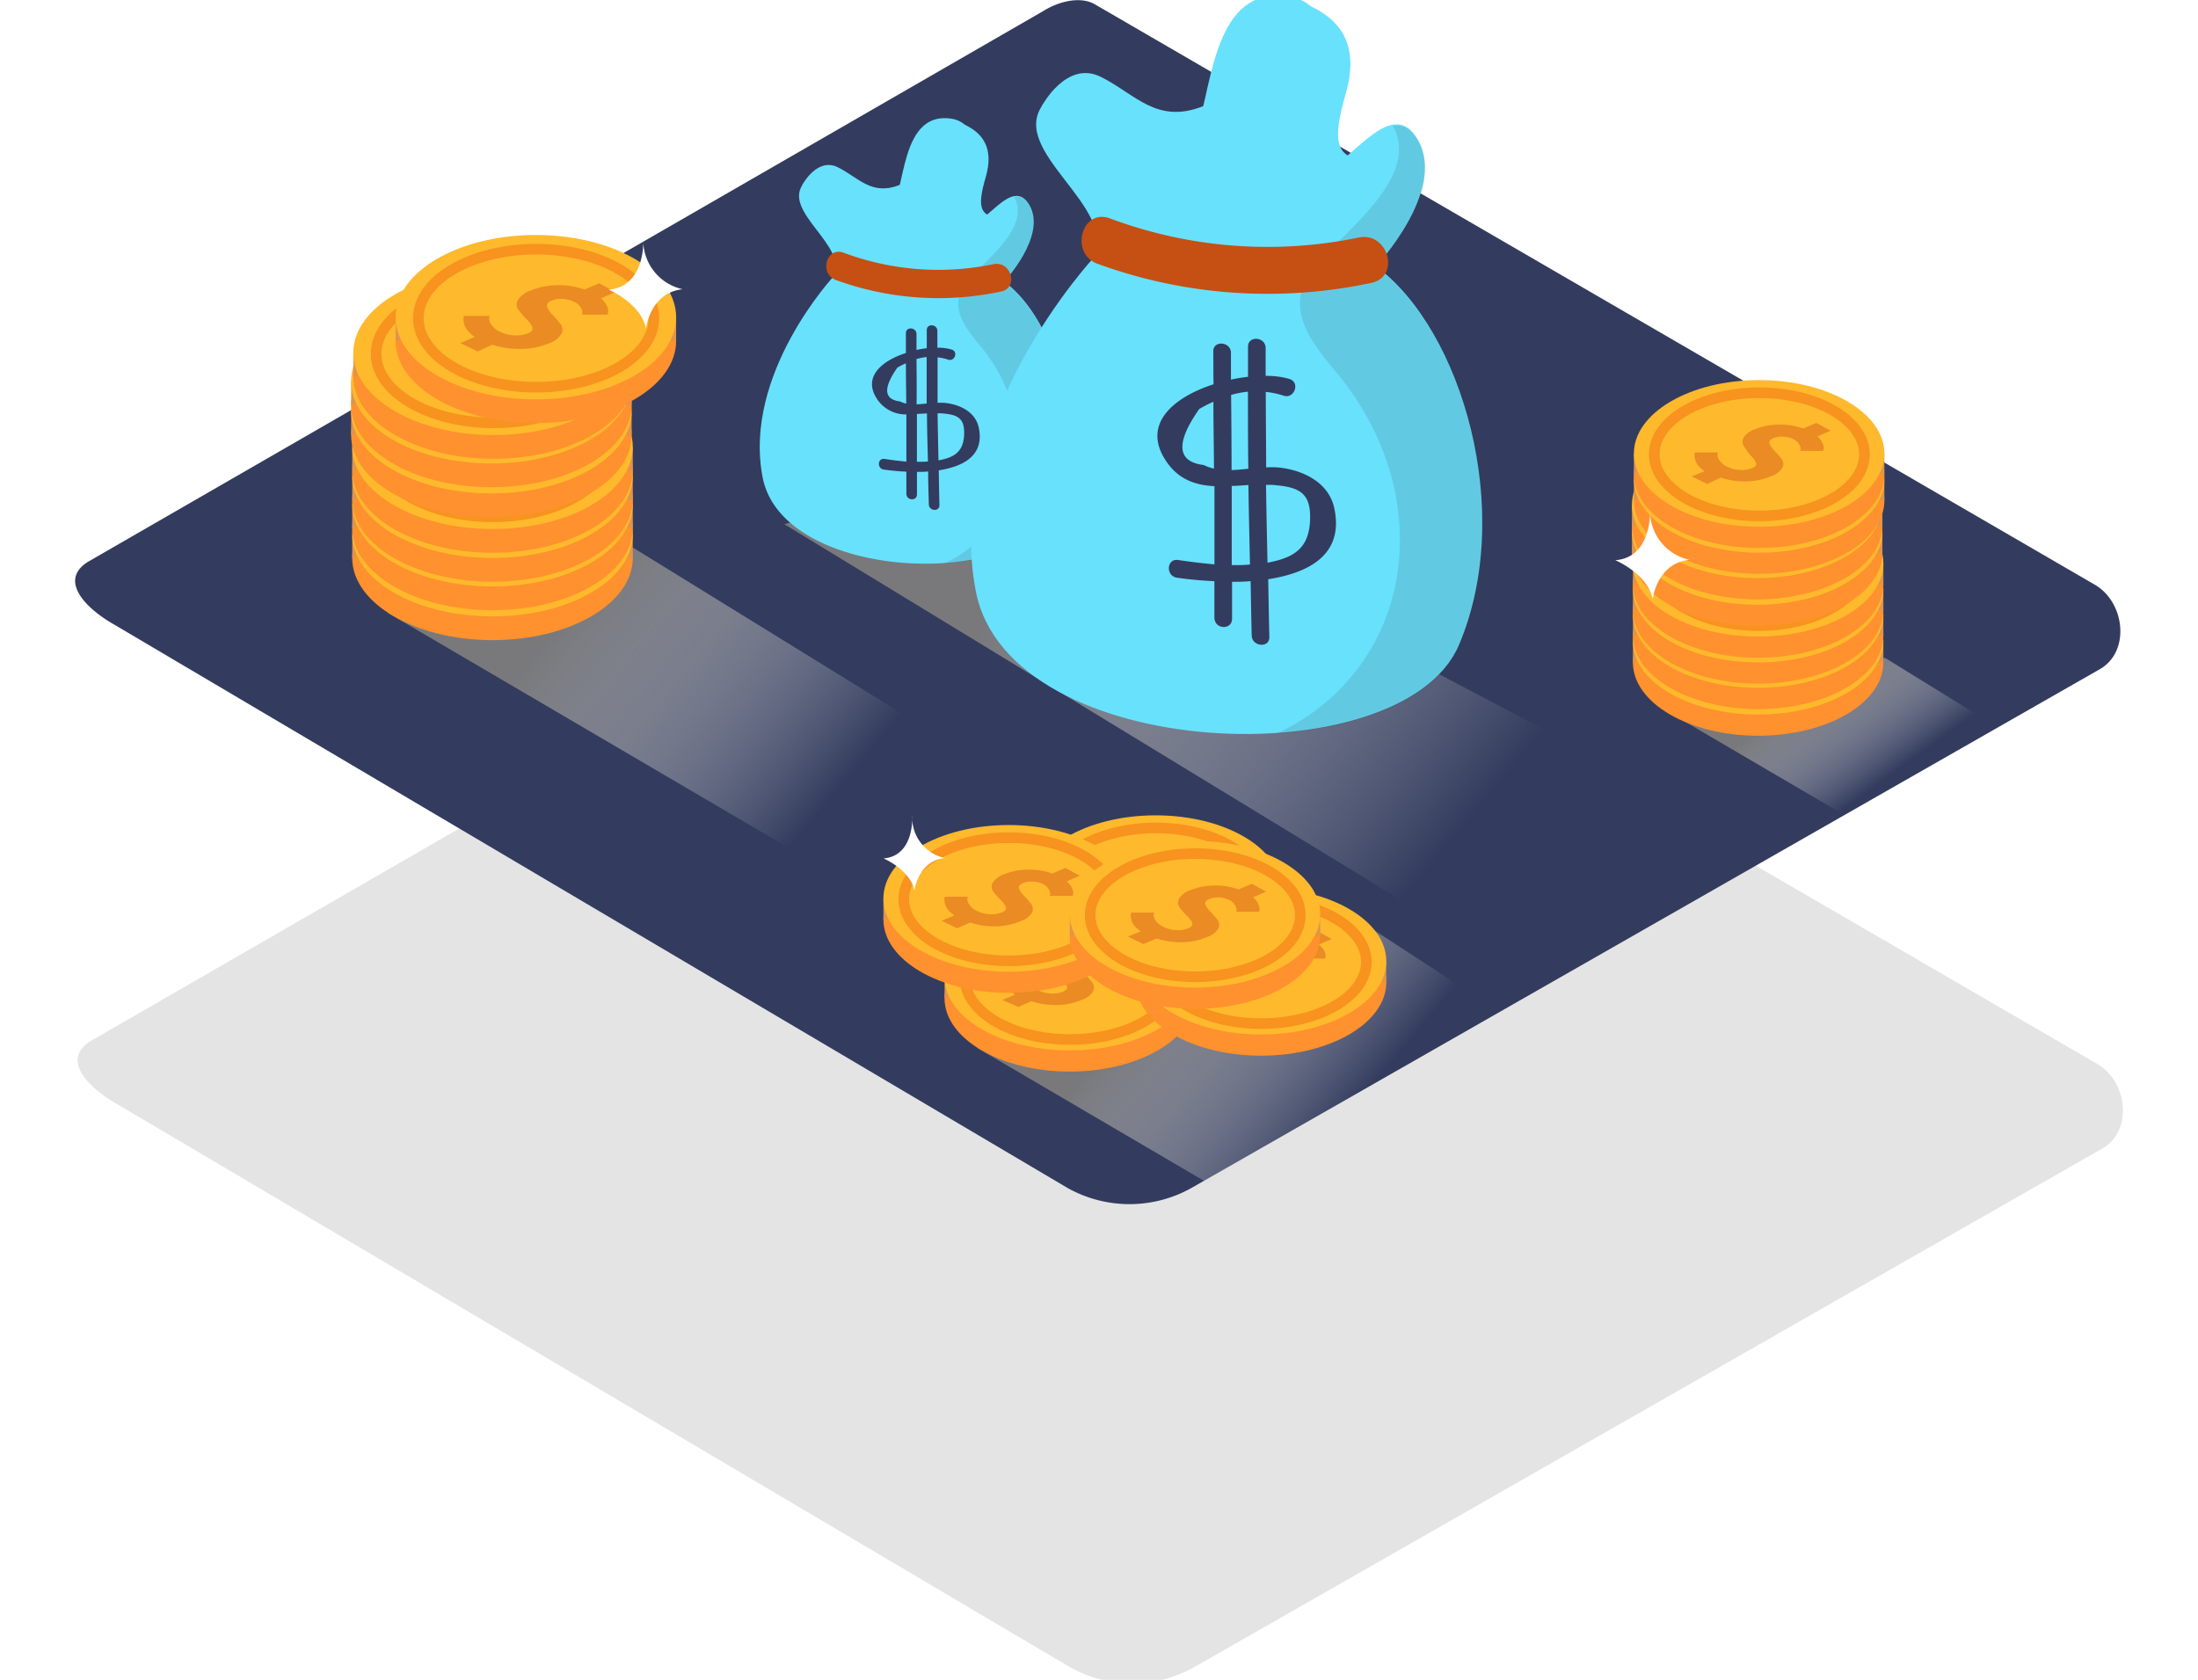 <svg width="292.17" height="223.3" version="1.1" viewBox="0 0 386.36 316.96" xmlns="http://www.w3.org/2000/svg" xmlns:xlink="http://www.w3.org/1999/xlink">
 <defs>
  <linearGradient id="linear-gradient" x1="347.86" x2="335.11" y1="212.24" y2="194.73" gradientUnits="userSpaceOnUse">
   <stop stop-color="#fff" stop-opacity="0" offset="0"/>
   <stop stop-color="gray" offset=".99"/>
  </linearGradient>
  <linearGradient id="linearGradient1410" x1="347.86" x2="335.11" y1="212.24" y2="194.73" gradientUnits="userSpaceOnUse" xlink:href="#linear-gradient"/>
  <linearGradient id="linearGradient1412" x1="-87.08" x2="-53.92" y1="275.87" y2="248.14" gradientTransform="matrix(-1,0,0,1,159.53,0)" xlink:href="#linear-gradient"/>
  <linearGradient id="linearGradient1414" x1="-106.01" x2="-33.69" y1="224.71" y2="164.22" gradientTransform="matrix(-1,0,0,1,159.53,0)" xlink:href="#linear-gradient"/>
  <linearGradient id="linearGradient1416" x1="11.23" x2="57.67" y1="216.93" y2="178.09" gradientTransform="matrix(-1,0,0,1,159.53,0)" xlink:href="#linear-gradient"/>
 </defs>
 <g transform="translate(-7.056 -64.679)" style="isolation:isolate">
  <g data-name="Layer 2">
   <path id="coin-shadow" d="m194.76 379.27-179.72-106.22c-5.72-3.21-10.63-8.49-5.05-11.94l180.37-104c2.71-1.68 6.82-2.78 9.57-1.18l188.66 109.51c5.72 3.32 6.75 12.6 1 15.93l-171.11 97.73a23.9 23.9 0 0 1-23.72 0.17z" style="fill:#e4e4e4"/>
   <path id="coin-platform" d="m194.28 288.83-179.72-106.22c-5.72-3.21-10.63-8.49-5.05-11.94l180.37-104c2.71-1.68 6.82-2.78 9.57-1.18l188.66 109.51c5.72 3.32 6.75 12.6 1 15.93l-171.11 97.73a23.9 23.9 0 0 1-23.72 0.17z" style="fill:#333C5E"/>
   <path d="m370.52 202.38-22-13.58-39.52 11 31 18.16a168.59 168.59 0 0 1 30.52-15.58z" style="fill:url(#linearGradient1410);mix-blend-mode:multiply;opacity:.91"/>
   <polyline points="177.27 262.42 220.84 287.96 274.95 255.04 252.31 240.31" style="fill:url(#linearGradient1412);mix-blend-mode:multiply;opacity:.91"/>
   <polyline points="140.88 163.6 262.28 237.59 300.79 211.04 186.49 150.9" style="fill:url(#linearGradient1414);mix-blend-mode:multiply;opacity:.91"/>
   <polyline points="66.05 180.32 143.46 225.71 173.13 205.53 111.67 167.62" style="fill:url(#linearGradient1416);mix-blend-mode:multiply;opacity:.91"/>
   <ellipse cx="324.6" cy="189.67" rx="23.63" ry="13.84" style="fill:#ff912e"/>
   <polygon points="300.98 185.67 303.55 188.87 300.98 189.67" style="fill:#e0944f"/>
   <polygon points="347.43 186.46 348.23 185.67 348.23 189.67 345.23 189.67" style="fill:#e0944f"/>
   <ellipse cx="324.6" cy="185.67" rx="23.63" ry="13.84" style="fill:#ffb92c"/>
   <path d="m336.59 183.82a1.85 1.85 0 0 1 0.19 1l-0.09 0.37h-4.31a2 2 0 0 0 0.08-0.37 1.61 1.61 0 0 0-0.26-0.79 2.36 2.36 0 0 0-1-1 4.72 4.72 0 0 0-2-0.53 4.37 4.37 0 0 0-1.93 0.3q-0.91 0.39-0.7 1a3.74 3.74 0 0 0 0.92 1.35 16.42 16.42 0 0 1 1.31 1.5 1.57 1.57 0 0 1 0.23 1.66 3.72 3.72 0 0 1-2.1 1.63 12.41 12.41 0 0 1-4.57 1 14.62 14.62 0 0 1-5-0.71l-2.48 1.07-2.97-1.3 2.41-1a5.44 5.44 0 0 1-1.16-1 3.07 3.07 0 0 1-0.57-1 3.17 3.17 0 0 1-0.15-0.78 1.69 1.69 0 0 1 0-0.54l0.09-0.21h4.31a3.44 3.44 0 0 0-0.1 0.44 1.84 1.84 0 0 0 0.35 1 3.24 3.24 0 0 0 1.43 1.22 6.13 6.13 0 0 0 2.51 0.65 5.22 5.22 0 0 0 2.31-0.37q0.9-0.39 0.67-1a3.73 3.73 0 0 0-1-1.35 13.81 13.81 0 0 1-1.32-1.5 1.55 1.55 0 0 1-0.18-1.67 4 4 0 0 1 2.2-1.66 11.87 11.87 0 0 1 4.39-0.86 12.66 12.66 0 0 1 4.68 0.73l2.48-1.06 2.71 1.47-2.48 1.07a3.53 3.53 0 0 1 1.1 1.24z" style="fill:#ea8b24"/>
   <ellipse cx="324.65" cy="185.84" rx="19.83" ry="11.62" stroke-miterlimit="10" style="fill:none;stroke-miterlimit:10;stroke-width:2;stroke:#f7931e"/>
   <ellipse cx="324.6" cy="184.63" rx="23.63" ry="13.84" style="fill:#ff912e"/>
   <polygon points="300.98 180.63 303.55 183.82 300.98 184.63" style="fill:#e0944f"/>
   <polygon points="347.43 181.42 348.23 180.63 348.23 184.63 345.23 184.63" style="fill:#e0944f"/>
   <ellipse cx="324.6" cy="180.63" rx="23.63" ry="13.84" style="fill:#ffb92c"/>
   <path d="m336.59 178.78a1.85 1.85 0 0 1 0.19 1l-0.09 0.37h-4.31a2 2 0 0 0 0.08-0.37 1.61 1.61 0 0 0-0.26-0.79 2.36 2.36 0 0 0-1-1 4.72 4.72 0 0 0-2-0.53 4.37 4.37 0 0 0-1.93 0.3q-0.91 0.39-0.7 1a3.74 3.74 0 0 0 0.92 1.35 16.42 16.42 0 0 1 1.31 1.5 1.57 1.57 0 0 1 0.23 1.66 3.72 3.72 0 0 1-2.1 1.63 12.41 12.41 0 0 1-4.57 1 14.62 14.62 0 0 1-5-0.71l-2.48 1.07-2.91-1.42 2.41-1a5.44 5.44 0 0 1-1.16-1 3.07 3.07 0 0 1-0.57-1 3.17 3.17 0 0 1-0.15-0.78 1.69 1.69 0 0 1 0-0.54l0.09-0.21h4.31a3.44 3.44 0 0 0-0.1 0.44 1.84 1.84 0 0 0 0.35 1 3.24 3.24 0 0 0 1.43 1.22 6.13 6.13 0 0 0 2.51 0.65 5.22 5.22 0 0 0 2.31-0.37q0.9-0.39 0.67-1a3.73 3.73 0 0 0-1-1.35 13.81 13.81 0 0 1-1.32-1.5 1.55 1.55 0 0 1-0.18-1.67 4 4 0 0 1 2.2-1.66 11.87 11.87 0 0 1 4.39-0.86 12.66 12.66 0 0 1 4.68 0.73l2.48-1.06 2.71 1.47-2.48 1.07a3.53 3.53 0 0 1 1.04 1.36z" style="fill:#ea8b24"/>
   <ellipse cx="324.65" cy="180.8" rx="19.83" ry="11.62" stroke-miterlimit="10" style="fill:none;stroke-miterlimit:10;stroke-width:2;stroke:#f7931e"/>
   <ellipse cx="324.6" cy="179.84" rx="23.63" ry="13.84" style="fill:#ff912e"/>
   <polygon points="300.98 175.84 303.55 179.03 300.98 179.84" style="fill:#e0944f"/>
   <polygon points="347.43 176.63 348.23 175.84 348.23 179.84 345.23 179.84" style="fill:#e0944f"/>
   <ellipse cx="324.6" cy="175.84" rx="23.63" ry="13.84" style="fill:#ffb92c"/>
   <path d="m336.59 174a1.85 1.85 0 0 1 0.19 1l-0.09 0.37h-4.31a2 2 0 0 0 0.08-0.37 1.61 1.61 0 0 0-0.26-0.79 2.36 2.36 0 0 0-1-1 4.72 4.72 0 0 0-2-0.53 4.37 4.37 0 0 0-1.93 0.3q-0.91 0.39-0.7 1a3.74 3.74 0 0 0 0.92 1.35 16.42 16.42 0 0 1 1.31 1.5 1.57 1.57 0 0 1 0.23 1.66 3.72 3.72 0 0 1-2.1 1.63 12.41 12.41 0 0 1-4.57 1 14.62 14.62 0 0 1-5-0.71l-2.48 1.07-2.91-1.42 2.41-1a5.44 5.44 0 0 1-1.16-1 3.07 3.07 0 0 1-0.57-1 3.17 3.17 0 0 1-0.15-0.78 1.69 1.69 0 0 1 0-0.54l0.09-0.21h4.31a3.44 3.44 0 0 0-0.1 0.44 1.84 1.84 0 0 0 0.35 1 3.24 3.24 0 0 0 1.43 1.22 6.13 6.13 0 0 0 2.51 0.65 5.22 5.22 0 0 0 2.31-0.37q0.9-0.39 0.67-1a3.73 3.73 0 0 0-1-1.35 13.81 13.81 0 0 1-1.32-1.5 1.55 1.55 0 0 1-0.18-1.67 4 4 0 0 1 2.2-1.66 11.87 11.87 0 0 1 4.39-0.86 12.66 12.66 0 0 1 4.68 0.73l2.48-1.06 2.71 1.47-2.48 1.07a3.53 3.53 0 0 1 1.04 1.36z" style="fill:#ea8b24"/>
   <ellipse cx="324.65" cy="176.01" rx="19.83" ry="11.62" stroke-miterlimit="10" style="fill:none;stroke-miterlimit:10;stroke-width:2;stroke:#f7931e"/>
   <ellipse cx="324.6" cy="174.95" rx="23.63" ry="13.84" style="fill:#ff912e"/>
   <polygon points="300.98 170.96 303.55 174.15 300.98 174.95" style="fill:#e0944f"/>
   <polygon points="347.43 171.75 348.23 170.96 348.23 174.95 345.23 174.95" style="fill:#e0944f"/>
   <ellipse cx="324.6" cy="170.96" rx="23.63" ry="13.84" style="fill:#ffb92c"/>
   <path d="m336.59 169.11a1.85 1.85 0 0 1 0.19 1l-0.09 0.37h-4.31a2 2 0 0 0 0.08-0.37 1.61 1.61 0 0 0-0.26-0.79 2.36 2.36 0 0 0-1-1 4.72 4.72 0 0 0-2-0.53 4.37 4.37 0 0 0-1.93 0.3q-0.91 0.39-0.7 1a3.74 3.74 0 0 0 0.92 1.35 16.42 16.42 0 0 1 1.31 1.5 1.57 1.57 0 0 1 0.23 1.66 3.72 3.72 0 0 1-2.1 1.63 12.41 12.41 0 0 1-4.57 1 14.62 14.62 0 0 1-5-0.71l-2.48 1.07-2.91-1.42 2.41-1a5.44 5.44 0 0 1-1.16-1 3.07 3.07 0 0 1-0.57-1 3.17 3.17 0 0 1-0.15-0.78 1.69 1.69 0 0 1 0-0.54l0.09-0.21h4.31a3.44 3.44 0 0 0-0.1 0.44 1.84 1.84 0 0 0 0.35 1 3.24 3.24 0 0 0 1.43 1.22 6.13 6.13 0 0 0 2.51 0.65 5.22 5.22 0 0 0 2.31-0.37q0.9-0.39 0.67-1a3.73 3.73 0 0 0-1-1.35 13.81 13.81 0 0 1-1.32-1.5 1.55 1.55 0 0 1-0.18-1.67 4 4 0 0 1 2.2-1.66 11.87 11.87 0 0 1 4.39-0.86 12.66 12.66 0 0 1 4.68 0.73l2.48-1.06 2.68 1.49-2.48 1.07a3.53 3.53 0 0 1 1.07 1.34z" style="fill:#ea8b24"/>
   <ellipse cx="324.65" cy="171.12" rx="19.83" ry="11.62" stroke-miterlimit="10" style="fill:none;stroke-miterlimit:10;stroke-width:2;stroke:#f7931e"/>
   <ellipse cx="324.42" cy="168.96" rx="23.63" ry="13.84" style="fill:#ff912e"/>
   <polygon points="300.79 164.96 303.36 168.16 300.79 168.96" style="fill:#e0944f"/>
   <polygon points="347.24 165.75 348.05 164.96 348.05 168.96 345.05 168.96" style="fill:#e0944f"/>
   <ellipse cx="324.42" cy="164.96" rx="23.63" ry="13.84" style="fill:#ffb92c"/>
   <path d="m336.4 163.11a1.85 1.85 0 0 1 0.19 1l-0.09 0.37h-4.31a2 2 0 0 0 0.08-0.37 1.61 1.61 0 0 0-0.26-0.79 2.36 2.36 0 0 0-1-1 4.72 4.72 0 0 0-2-0.53 4.37 4.37 0 0 0-1.93 0.3q-0.91 0.39-0.7 1a3.74 3.74 0 0 0 0.92 1.35 16.42 16.42 0 0 1 1.31 1.5 1.57 1.57 0 0 1 0.23 1.66 3.72 3.72 0 0 1-2.1 1.63 12.41 12.41 0 0 1-4.57 1 14.62 14.62 0 0 1-5-0.71l-2.48 1.07-2.91-1.42 2.41-1a5.44 5.44 0 0 1-1.16-1 3.07 3.07 0 0 1-0.57-1 3.17 3.17 0 0 1-0.15-0.78 1.69 1.69 0 0 1 0-0.54l0.09-0.21h4.31a3.44 3.44 0 0 0-0.1 0.44 1.84 1.84 0 0 0 0.35 1 3.24 3.24 0 0 0 1.43 1.22 6.13 6.13 0 0 0 2.51 0.65 5.22 5.22 0 0 0 2.31-0.37q0.9-0.39 0.67-1a3.73 3.73 0 0 0-1-1.35 13.81 13.81 0 0 1-1.32-1.5 1.55 1.55 0 0 1-0.18-1.67 4 4 0 0 1 2.2-1.66 11.87 11.87 0 0 1 4.39-0.86 12.66 12.66 0 0 1 4.68 0.73l2.48-1.06 2.71 1.47-2.48 1.07a3.53 3.53 0 0 1 1.04 1.36z" style="fill:#ea8b24"/>
   <ellipse cx="324.46" cy="165.13" rx="19.83" ry="11.62" stroke-miterlimit="10" style="fill:none;stroke-miterlimit:10;stroke-width:2;stroke:#f7931e"/>
   <ellipse cx="324.42" cy="163.92" rx="23.63" ry="13.84" style="fill:#ff912e"/>
   <polygon points="300.79 159.92 303.36 163.11 300.79 163.92" style="fill:#e0944f"/>
   <polygon points="347.24 160.71 348.05 159.92 348.05 163.92 345.05 163.92" style="fill:#e0944f"/>
   <ellipse cx="324.42" cy="159.92" rx="23.63" ry="13.84" style="fill:#ffb92c"/>
   <path d="m336.4 158.07a1.85 1.85 0 0 1 0.19 1l-0.09 0.37h-4.31a2 2 0 0 0 0.08-0.37 1.61 1.61 0 0 0-0.26-0.79 2.36 2.36 0 0 0-1-1 4.72 4.72 0 0 0-2-0.53 4.37 4.37 0 0 0-1.93 0.3q-0.91 0.39-0.7 1a3.74 3.74 0 0 0 0.92 1.35 16.42 16.42 0 0 1 1.31 1.5 1.57 1.57 0 0 1 0.23 1.66 3.72 3.72 0 0 1-2.1 1.63 12.41 12.41 0 0 1-4.57 1 14.62 14.62 0 0 1-5-0.71l-2.48 1.07-2.91-1.42 2.41-1a5.44 5.44 0 0 1-1.16-1 3.07 3.07 0 0 1-0.57-1 3.17 3.17 0 0 1-0.15-0.78 1.69 1.69 0 0 1 0-0.54l0.09-0.21h4.31a3.44 3.44 0 0 0-0.1 0.44 1.84 1.84 0 0 0 0.35 1 3.24 3.24 0 0 0 1.43 1.22 6.13 6.13 0 0 0 2.51 0.65 5.22 5.22 0 0 0 2.31-0.37q0.9-0.39 0.67-1a3.73 3.73 0 0 0-1-1.35 13.81 13.81 0 0 1-1.32-1.5 1.55 1.55 0 0 1-0.18-1.67 4 4 0 0 1 2.2-1.66 11.87 11.87 0 0 1 4.39-0.86 12.66 12.66 0 0 1 4.68 0.73l2.48-1.06 2.71 1.47-2.48 1.07a3.53 3.53 0 0 1 1.04 1.36z" style="fill:#ea8b24"/>
   <ellipse cx="324.46" cy="160.09" rx="19.83" ry="11.62" stroke-miterlimit="10" style="fill:none;stroke-miterlimit:10;stroke-width:2;stroke:#f7931e"/>
   <ellipse cx="324.79" cy="159.12" rx="23.63" ry="13.84" style="fill:#ff912e"/>
   <polygon points="301.16 155.13 303.73 158.32 301.16 159.13" style="fill:#e0944f"/>
   <polygon points="347.61 155.92 348.42 155.13 348.42 159.13 345.42 159.13" style="fill:#e0944f"/>
   <ellipse cx="324.79" cy="155.13" rx="23.63" ry="13.84" style="fill:#ffb92c"/>
   <path d="m336.77 153.28a1.85 1.85 0 0 1 0.19 1l-0.09 0.37h-4.31a2 2 0 0 0 0.08-0.37 1.61 1.61 0 0 0-0.26-0.79 2.36 2.36 0 0 0-1-1 4.72 4.72 0 0 0-2-0.53 4.37 4.37 0 0 0-1.93 0.3q-0.91 0.39-0.7 1a3.74 3.74 0 0 0 0.92 1.35 16.42 16.42 0 0 1 1.31 1.5 1.57 1.57 0 0 1 0.23 1.66 3.72 3.72 0 0 1-2.1 1.63 12.41 12.41 0 0 1-4.57 1 14.62 14.62 0 0 1-5-0.71l-2.54 1.17-2.91-1.42 2.41-1a5.44 5.44 0 0 1-1.16-1 3.07 3.07 0 0 1-0.57-1 3.17 3.17 0 0 1-0.15-0.78 1.69 1.69 0 0 1 0-0.54l0.09-0.21h4.31a3.44 3.44 0 0 0-0.1 0.44 1.84 1.84 0 0 0 0.35 1 3.24 3.24 0 0 0 1.43 1.22 6.13 6.13 0 0 0 2.51 0.65 5.22 5.22 0 0 0 2.31-0.37q0.9-0.39 0.67-1a3.73 3.73 0 0 0-1-1.35 13.81 13.81 0 0 1-1.32-1.5 1.55 1.55 0 0 1-0.18-1.67 4 4 0 0 1 2.2-1.66 11.87 11.87 0 0 1 4.39-0.86 12.66 12.66 0 0 1 4.68 0.73l2.48-1.06 2.71 1.47-2.48 1.07a3.53 3.53 0 0 1 1.1 1.26z" style="fill:#ea8b24"/>
   <ellipse cx="324.83" cy="155.3" rx="19.83" ry="11.62" stroke-miterlimit="10" style="fill:none;stroke-miterlimit:10;stroke-width:2;stroke:#f7931e"/>
   <ellipse cx="324.79" cy="154.24" rx="23.63" ry="13.84" style="fill:#ff912e"/>
   <polygon points="301.16 150.25 303.73 153.44 301.16 154.24" style="fill:#e0944f"/>
   <polygon points="347.61 151.03 348.42 150.25 348.42 154.24 345.42 154.24" style="fill:#e0944f"/>
   <ellipse cx="324.79" cy="150.24" rx="23.63" ry="13.84" style="fill:#ffb92c"/>
   <path d="m336.77 148.39a1.85 1.85 0 0 1 0.19 1l-0.09 0.37h-4.31a2 2 0 0 0 0.08-0.37 1.61 1.61 0 0 0-0.26-0.79 2.36 2.36 0 0 0-1-1 4.72 4.72 0 0 0-2-0.53 4.37 4.37 0 0 0-1.93 0.3q-0.91 0.39-0.7 1a3.74 3.74 0 0 0 0.92 1.35 16.42 16.42 0 0 1 1.31 1.5 1.57 1.57 0 0 1 0.23 1.66 3.72 3.72 0 0 1-2.1 1.63 12.41 12.41 0 0 1-4.57 1 14.62 14.62 0 0 1-5-0.71l-2.54 1.2-2.91-1.42 2.41-1a5.44 5.44 0 0 1-1.16-1 3.07 3.07 0 0 1-0.57-1 3.17 3.17 0 0 1-0.15-0.78 1.69 1.69 0 0 1 0-0.54l0.09-0.21h4.31a3.44 3.44 0 0 0-0.1 0.44 1.84 1.84 0 0 0 0.35 1 3.24 3.24 0 0 0 1.43 1.22 6.13 6.13 0 0 0 2.51 0.65 5.22 5.22 0 0 0 2.31-0.37q0.9-0.39 0.67-1a3.73 3.73 0 0 0-1-1.35 13.81 13.81 0 0 1-1.19-1.64 1.55 1.55 0 0 1-0.18-1.67 4 4 0 0 1 2.2-1.66 11.87 11.87 0 0 1 4.39-0.86 12.66 12.66 0 0 1 4.68 0.73l2.48-1.06 2.71 1.47-2.48 1.07a3.53 3.53 0 0 1 0.97 1.37z" style="fill:#ea8b24"/>
   <ellipse cx="324.83" cy="150.41" rx="19.83" ry="11.62" stroke-miterlimit="10" style="fill:none;stroke-miterlimit:10;stroke-width:2;stroke:#f7931e"/>
   <ellipse cx="85.8" cy="169.96" rx="26.47" ry="15.51" style="fill:#ff912e"/>
   <polygon points="59.33 165.48 62.22 169.06 59.33 169.96" style="fill:#e0944f"/>
   <polygon points="111.37 166.36 112.27 165.48 112.27 169.96 108.91 169.96" style="fill:#e0944f"/>
   <ellipse cx="85.8" cy="165.48" rx="26.47" ry="15.51" style="fill:#ffb92c"/>
   <path d="m99.23 163.41a2.07 2.07 0 0 1 0.21 1.18l-0.1 0.41h-4.83a2.19 2.19 0 0 0 0.09-0.41 1.81 1.81 0 0 0-0.29-0.88 2.64 2.64 0 0 0-1.17-1.07 5.29 5.29 0 0 0-2.27-0.6 4.89 4.89 0 0 0-2.16 0.33q-1 0.44-0.78 1.14a4.19 4.19 0 0 0 1 1.51 18.4 18.4 0 0 1 1.47 1.68 1.76 1.76 0 0 1 0.26 1.86 4.16 4.16 0 0 1-2.35 1.83 13.9 13.9 0 0 1-5.12 1.07 16.38 16.38 0 0 1-5.6-0.79l-2.78 1.19-3.26-1.59 2.7-1.16a6.1 6.1 0 0 1-1.25-1.11 3.44 3.44 0 0 1-0.64-1.08 3.55 3.55 0 0 1-0.16-0.88 1.89 1.89 0 0 1 0-0.61l0.1-0.23h4.83a3.85 3.85 0 0 0-0.12 0.49 2.06 2.06 0 0 0 0.39 1.1 3.63 3.63 0 0 0 1.6 1.36 6.87 6.87 0 0 0 2.81 0.73 5.85 5.85 0 0 0 2.59-0.42q1-0.43 0.76-1.13a4.17 4.17 0 0 0-1.07-1.51 15.47 15.47 0 0 1-1.48-1.68 1.73 1.73 0 0 1-0.21-1.87 4.51 4.51 0 0 1 2.46-1.86 13.3 13.3 0 0 1 4.91-1 14.18 14.18 0 0 1 5.24 0.82l2.77-1.19 3 1.65-2.78 1.19a4 4 0 0 1 1.23 1.53z" style="fill:#ea8b24"/>
   <ellipse cx="85.85" cy="165.67" rx="22.22" ry="13.02" stroke-miterlimit="10" style="fill:none;stroke-miterlimit:10;stroke-width:2;stroke:#f7931e"/>
   <ellipse cx="85.8" cy="164.31" rx="26.47" ry="15.51" style="fill:#ff912e"/>
   <polygon points="59.33 159.83 62.22 163.41 59.33 164.31" style="fill:#e0944f"/>
   <polygon points="111.37 160.71 112.27 159.83 112.27 164.31 108.91 164.31" style="fill:#e0944f"/>
   <ellipse cx="85.8" cy="159.83" rx="26.47" ry="15.51" style="fill:#ffb92c"/>
   <path d="m99.23 157.76a2.07 2.07 0 0 1 0.21 1.18l-0.1 0.41h-4.83a2.19 2.19 0 0 0 0.09-0.41 1.81 1.81 0 0 0-0.29-0.88 2.64 2.64 0 0 0-1.17-1.06 5.29 5.29 0 0 0-2.27-0.6 4.89 4.89 0 0 0-2.16 0.33q-1 0.44-0.78 1.14a4.19 4.19 0 0 0 1 1.51 18.4 18.4 0 0 1 1.47 1.68 1.76 1.76 0 0 1 0.26 1.86 4.16 4.16 0 0 1-2.35 1.83 13.9 13.9 0 0 1-5.12 1.07 16.38 16.38 0 0 1-5.6-0.79l-2.78 1.19-3.26-1.59 2.7-1.16a6.1 6.1 0 0 1-1.25-1.12 3.44 3.44 0 0 1-0.64-1.08 3.55 3.55 0 0 1-0.16-0.88 1.89 1.89 0 0 1 0-0.61l0.1-0.23h4.83a3.85 3.85 0 0 0-0.13 0.45 2.06 2.06 0 0 0 0.39 1.1 3.63 3.63 0 0 0 1.61 1.4 6.87 6.87 0 0 0 2.81 0.73 5.85 5.85 0 0 0 2.59-0.42q1-0.43 0.76-1.13a4.17 4.17 0 0 0-1.07-1.51 15.47 15.47 0 0 1-1.48-1.68 1.73 1.73 0 0 1-0.21-1.87 4.51 4.51 0 0 1 2.46-1.86 13.3 13.3 0 0 1 4.91-1 14.18 14.18 0 0 1 5.24 0.82l2.77-1.19 3 1.65-2.78 1.19a4 4 0 0 1 1.23 1.53z" style="fill:#ea8b24"/>
   <ellipse cx="85.85" cy="160.02" rx="22.22" ry="13.02" stroke-miterlimit="10" style="fill:none;stroke-miterlimit:10;stroke-width:2;stroke:#f7931e"/>
   <ellipse cx="85.8" cy="158.94" rx="26.47" ry="15.51" style="fill:#ff912e"/>
   <polygon points="59.33 154.46 62.22 158.04 59.33 158.94" style="fill:#e0944f"/>
   <polygon points="111.37 155.35 112.27 154.46 112.27 158.94 108.91 158.94" style="fill:#e0944f"/>
   <ellipse cx="85.8" cy="154.46" rx="26.47" ry="15.51" style="fill:#ffb92c"/>
   <path d="m99.23 152.39a2.07 2.07 0 0 1 0.21 1.18l-0.1 0.41h-4.83a2.19 2.19 0 0 0 0.09-0.41 1.81 1.81 0 0 0-0.29-0.88 2.64 2.64 0 0 0-1.17-1.07 5.29 5.29 0 0 0-2.27-0.6 4.89 4.89 0 0 0-2.16 0.33q-1 0.44-0.78 1.14a4.19 4.19 0 0 0 1.07 1.51 18.4 18.4 0 0 1 1.47 1.68 1.76 1.76 0 0 1 0.26 1.86 4.16 4.16 0 0 1-2.35 1.83 13.9 13.9 0 0 1-5.12 1.07 16.38 16.38 0 0 1-5.6-0.79l-2.78 1.19-3.26-1.59 2.7-1.16a6.1 6.1 0 0 1-1.32-1.09 3.44 3.44 0 0 1-0.64-1.08 3.55 3.55 0 0 1-0.16-0.88 1.89 1.89 0 0 1 0-0.61l0.1-0.23h4.83a3.85 3.85 0 0 0-0.12 0.49 2.06 2.06 0 0 0 0.39 1.1 3.63 3.63 0 0 0 1.6 1.36 6.87 6.87 0 0 0 2.81 0.73 5.85 5.85 0 0 0 2.59-0.42q1-0.43 0.76-1.13a4.17 4.17 0 0 0-1.07-1.51 15.47 15.47 0 0 1-1.48-1.68 1.73 1.73 0 0 1-0.21-1.87 4.51 4.51 0 0 1 2.46-1.86 13.3 13.3 0 0 1 4.91-1 14.18 14.18 0 0 1 5.24 0.82l2.81-1.23 3 1.65-2.78 1.19a4 4 0 0 1 1.19 1.55z" style="fill:#ea8b24"/>
   <ellipse cx="85.85" cy="154.65" rx="22.22" ry="13.02" stroke-miterlimit="10" style="fill:none;stroke-miterlimit:10;stroke-width:2;stroke:#f7931e"/>
   <ellipse cx="85.8" cy="153.47" rx="26.47" ry="15.51" style="fill:#ff912e"/>
   <polygon points="59.33 148.99 62.22 152.57 59.33 153.47" style="fill:#e0944f"/>
   <polygon points="111.37 149.88 112.27 148.99 112.27 153.47 108.91 153.47" style="fill:#e0944f"/>
   <ellipse cx="85.8" cy="148.99" rx="26.47" ry="15.51" style="fill:#ffb92c"/>
   <path d="m99.23 146.92a2.07 2.07 0 0 1 0.21 1.18l-0.1 0.41h-4.83a2.19 2.19 0 0 0 0.09-0.41 1.81 1.81 0 0 0-0.29-0.88 2.64 2.64 0 0 0-1.17-1.07 5.29 5.29 0 0 0-2.27-0.6 4.89 4.89 0 0 0-2.16 0.33q-1 0.44-0.78 1.14a4.19 4.19 0 0 0 1 1.51 18.4 18.4 0 0 1 1.47 1.68 1.76 1.76 0 0 1 0.26 1.86 4.16 4.16 0 0 1-2.35 1.83 13.9 13.9 0 0 1-5.09 1.1 16.38 16.38 0 0 1-5.6-0.79l-2.78 1.19-3.26-1.59 2.7-1.16a6.1 6.1 0 0 1-1.28-1.14 3.44 3.44 0 0 1-0.64-1.08 3.55 3.55 0 0 1-0.16-0.88 1.89 1.89 0 0 1 0-0.61l0.1-0.23h4.83a3.85 3.85 0 0 0-0.12 0.49 2.06 2.06 0 0 0 0.39 1.1 3.63 3.63 0 0 0 1.6 1.36 6.87 6.87 0 0 0 2.81 0.73 5.85 5.85 0 0 0 2.59-0.42q1-0.43 0.76-1.13a4.17 4.17 0 0 0-1.07-1.51 15.47 15.47 0 0 1-1.48-1.68 1.73 1.73 0 0 1-0.21-1.87 4.51 4.51 0 0 1 2.46-1.86 13.3 13.3 0 0 1 4.91-1 14.18 14.18 0 0 1 5.24 0.82l2.77-1.19 3 1.65-2.78 1.19a4 4 0 0 1 1.23 1.53z" style="fill:#ea8b24"/>
   <ellipse cx="85.85" cy="149.18" rx="22.22" ry="13.02" stroke-miterlimit="10" style="fill:none;stroke-miterlimit:10;stroke-width:2;stroke:#f7931e"/>
   <ellipse cx="85.59" cy="146.75" rx="26.47" ry="15.51" style="fill:#ff912e"/>
   <polygon points="59.13 142.28 62.01 145.85 59.13 146.75" style="fill:#e0944f"/>
   <polygon points="111.17 143.16 112.06 142.28 112.06 146.75 108.7 146.75" style="fill:#e0944f"/>
   <ellipse cx="85.59" cy="142.28" rx="26.47" ry="15.51" style="fill:#ffb92c"/>
   <path d="m99 140.2a2.07 2.07 0 0 1 0.21 1.18l-0.1 0.41h-4.83a2.19 2.19 0 0 0 0.09-0.41 1.81 1.81 0 0 0-0.29-0.88 2.64 2.64 0 0 0-1.17-1.07 5.29 5.29 0 0 0-2.27-0.6 4.89 4.89 0 0 0-2.16 0.33q-1 0.44-0.78 1.14a4.19 4.19 0 0 0 1 1.51 18.4 18.4 0 0 1 1.47 1.68 1.76 1.76 0 0 1 0.26 1.86 4.16 4.16 0 0 1-2.35 1.83 13.9 13.9 0 0 1-5.08 1.12 16.38 16.38 0 0 1-5.6-0.79l-2.78 1.19-3.26-1.59 2.7-1.16a6.1 6.1 0 0 1-1.29-1.16 3.44 3.44 0 0 1-0.64-1.08 3.55 3.55 0 0 1-0.16-0.88 1.89 1.89 0 0 1 0-0.61l0.1-0.23h4.93a3.85 3.85 0 0 0-0.12 0.49 2.06 2.06 0 0 0 0.39 1.1 3.63 3.63 0 0 0 1.6 1.36 6.87 6.87 0 0 0 2.81 0.73 5.85 5.85 0 0 0 2.59-0.42q1-0.43 0.76-1.13a4.17 4.17 0 0 0-1.07-1.51 15.47 15.47 0 0 1-1.48-1.68 1.73 1.73 0 0 1-0.21-1.87 4.51 4.51 0 0 1 2.46-1.86 13.3 13.3 0 0 1 4.91-1 14.18 14.18 0 0 1 5.24 0.82l2.77-1.19 3 1.65-2.78 1.19a4 4 0 0 1 1.13 1.53z" style="fill:#ea8b24"/>
   <ellipse cx="85.64" cy="142.46" rx="22.22" ry="13.02" stroke-miterlimit="10" style="fill:none;stroke-miterlimit:10;stroke-width:2;stroke:#f7931e"/>
   <ellipse cx="85.59" cy="141.1" rx="26.47" ry="15.51" style="fill:#ff912e"/>
   <polygon points="59.13 136.63 62.01 140.21 59.13 141.1" style="fill:#e0944f"/>
   <polygon points="111.17 137.51 112.06 136.63 112.06 141.1 108.7 141.1" style="fill:#e0944f"/>
   <ellipse cx="85.59" cy="136.63" rx="26.47" ry="15.51" style="fill:#ffb92c"/>
   <path d="m99 134.55a2.07 2.07 0 0 1 0.21 1.18l-0.1 0.41h-4.83a2.19 2.19 0 0 0 0.09-0.41 1.81 1.81 0 0 0-0.29-0.88 2.64 2.64 0 0 0-1.17-1.07 5.29 5.29 0 0 0-2.27-0.6 4.89 4.89 0 0 0-2.16 0.33q-1 0.44-0.78 1.14a4.19 4.19 0 0 0 1 1.51 18.4 18.4 0 0 1 1.47 1.68 1.76 1.76 0 0 1 0.26 1.86 4.16 4.16 0 0 1-2.35 1.83 13.9 13.9 0 0 1-5.08 1.12 16.38 16.38 0 0 1-5.6-0.79l-2.78 1.19-3.26-1.59 2.7-1.16a6.1 6.1 0 0 1-1.29-1.16 3.44 3.44 0 0 1-0.64-1.08 3.55 3.55 0 0 1-0.16-0.88 1.89 1.89 0 0 1 0-0.61l0.1-0.23h4.93a3.85 3.85 0 0 0-0.12 0.49 2.06 2.06 0 0 0 0.39 1.1 3.63 3.63 0 0 0 1.6 1.36 6.87 6.87 0 0 0 2.81 0.73 5.85 5.85 0 0 0 2.59-0.42q1-0.43 0.76-1.13a4.17 4.17 0 0 0-1.12-1.47 15.47 15.47 0 0 1-1.48-1.68 1.73 1.73 0 0 1-0.21-1.87 4.51 4.51 0 0 1 2.46-1.86 13.3 13.3 0 0 1 4.91-1 14.18 14.18 0 0 1 5.24 0.82l2.77-1.19 3 1.65-2.78 1.19a4 4 0 0 1 1.18 1.49z" style="fill:#ea8b24"/>
   <ellipse cx="85.64" cy="136.81" rx="22.22" ry="13.02" stroke-miterlimit="10" style="fill:none;stroke-miterlimit:10;stroke-width:2;stroke:#f7931e"/>
   <ellipse cx="86.01" cy="135.74" rx="26.47" ry="15.51" style="fill:#ff912e"/>
   <polygon points="59.54 131.26 62.42 134.84 59.54 135.74" style="fill:#e0944f"/>
   <polygon points="111.58 132.14 112.48 131.26 112.48 135.74 109.12 135.74" style="fill:#e0944f"/>
   <ellipse cx="86.01" cy="131.26" rx="26.47" ry="15.51" style="fill:#ffb92c"/>
   <path d="m99.43 129.19a2.07 2.07 0 0 1 0.21 1.18l-0.1 0.41h-4.83a2.19 2.19 0 0 0 0.09-0.41 1.81 1.81 0 0 0-0.29-0.88 2.64 2.64 0 0 0-1.17-1.07 5.29 5.29 0 0 0-2.27-0.6 4.89 4.89 0 0 0-2.16 0.33q-1 0.44-0.78 1.14a4.19 4.19 0 0 0 1 1.51 18.4 18.4 0 0 1 1.47 1.68 1.76 1.76 0 0 1 0.26 1.86 4.16 4.16 0 0 1-2.35 1.83 13.9 13.9 0 0 1-5.12 1.07 16.38 16.38 0 0 1-5.6-0.79l-2.79 1.23-3.26-1.59 2.7-1.16a6.1 6.1 0 0 1-1.29-1.16 3.44 3.44 0 0 1-0.64-1.08 3.55 3.55 0 0 1-0.16-0.88 1.89 1.89 0 0 1 0-0.61l0.1-0.23h4.83a3.85 3.85 0 0 0-0.12 0.49 2.06 2.06 0 0 0 0.39 1.1 3.63 3.63 0 0 0 1.6 1.36 6.87 6.87 0 0 0 2.81 0.73 5.85 5.85 0 0 0 2.59-0.42q1-0.43 0.76-1.13a4.17 4.17 0 0 0-1.07-1.51 15.47 15.47 0 0 1-1.48-1.68 1.73 1.73 0 0 1-0.21-1.87 4.51 4.51 0 0 1 2.46-1.86 13.3 13.3 0 0 1 4.91-1 14.18 14.18 0 0 1 5.24 0.82l2.84-1.16 3 1.65-2.78 1.19a4 4 0 0 1 1.21 1.51z" style="fill:#ea8b24"/>
   <ellipse cx="86.06" cy="131.45" rx="22.22" ry="13.02" stroke-miterlimit="10" style="fill:none;stroke-miterlimit:10;stroke-width:2;stroke:#f7931e"/>
   <ellipse cx="93.98" cy="129.01" rx="26.47" ry="15.51" style="fill:#ff912e"/>
   <polygon points="67.52 124.53 70.4 128.11 67.52 129.01" style="fill:#e0944f"/>
   <polygon points="119.56 125.41 120.45 124.53 120.45 129.01 117.09 129.01" style="fill:#e0944f"/>
   <ellipse cx="93.98" cy="124.53" rx="26.47" ry="15.51" style="fill:#ffb92c"/>
   <path d="m107.41 122.46a2.07 2.07 0 0 1 0.21 1.18l-0.1 0.41h-4.83a2.19 2.19 0 0 0 0.09-0.41 1.81 1.81 0 0 0-0.29-0.88 2.64 2.64 0 0 0-1.17-1.07 5.29 5.29 0 0 0-2.27-0.6 4.89 4.89 0 0 0-2.16 0.33q-1 0.44-0.78 1.14a4.19 4.19 0 0 0 1 1.51 18.4 18.4 0 0 1 1.47 1.68 1.76 1.76 0 0 1 0.26 1.86 4.16 4.16 0 0 1-2.35 1.83 13.9 13.9 0 0 1-5.12 1.07 16.38 16.38 0 0 1-5.6-0.79l-2.77 1.28-3.26-1.59 2.7-1.16a6.1 6.1 0 0 1-1.29-1.16 3.44 3.44 0 0 1-0.64-1.08 3.55 3.55 0 0 1-0.16-0.88 1.89 1.89 0 0 1 0-0.61l0.1-0.23h4.83a3.85 3.85 0 0 0-0.12 0.49 2.06 2.06 0 0 0 0.39 1.1 3.63 3.63 0 0 0 1.6 1.36 6.87 6.87 0 0 0 2.81 0.73 5.85 5.85 0 0 0 2.59-0.42q1-0.43 0.76-1.13a4.17 4.17 0 0 0-1.07-1.51 15.47 15.47 0 0 1-1.48-1.68 1.73 1.73 0 0 1-0.21-1.87 4.51 4.51 0 0 1 2.46-1.86 13.3 13.3 0 0 1 4.91-1 14.18 14.18 0 0 1 5.24 0.82l2.77-1.19 3 1.65-2.67 1.22a4 4 0 0 1 1.15 1.46z" style="fill:#ea8b24"/>
   <ellipse cx="94.03" cy="124.72" rx="22.22" ry="13.02" stroke-miterlimit="10" style="fill:none;stroke-miterlimit:10;stroke-width:2;stroke:#f7931e"/>
   <ellipse cx="194.72" cy="253.04" rx="23.63" ry="13.84" style="fill:#ff912e"/>
   <polygon points="171.1 249.05 173.67 252.24 171.1 253.04" style="fill:#e0944f"/>
   <polygon points="217.55 249.84 218.35 249.05 218.35 253.04 215.35 253.04" style="fill:#e0944f"/>
   <ellipse cx="194.72" cy="249.05" rx="23.63" ry="13.84" style="fill:#ffb92c"/>
   <path d="m206.71 247.2a1.85 1.85 0 0 1 0.19 1l-0.09 0.37h-4.31a2 2 0 0 0 0.08-0.37 1.61 1.61 0 0 0-0.26-0.79 2.36 2.36 0 0 0-1-1 4.72 4.72 0 0 0-2-0.53 4.37 4.37 0 0 0-1.93 0.3q-0.91 0.39-0.7 1a3.74 3.74 0 0 0 0.92 1.35 16.42 16.42 0 0 1 1.31 1.5 1.57 1.57 0 0 1 0.23 1.66 3.72 3.72 0 0 1-2.1 1.63 12.41 12.41 0 0 1-4.57 1 14.62 14.62 0 0 1-5-0.71l-2.48 1.07-3-1.31 2.41-1a5.44 5.44 0 0 1-1.16-1 3.07 3.07 0 0 1-0.57-1 3.17 3.17 0 0 1-0.15-0.78 1.69 1.69 0 0 1 0-0.54l0.09-0.21h4.38a3.44 3.44 0 0 0-0.1 0.44 1.84 1.84 0 0 0 0.35 1 3.24 3.24 0 0 0 1.43 1.22 6.13 6.13 0 0 0 2.51 0.65 5.22 5.22 0 0 0 2.31-0.37q0.9-0.39 0.67-1a3.73 3.73 0 0 0-1-1.35 13.81 13.81 0 0 1-1.32-1.5 1.55 1.55 0 0 1-0.18-1.67 4 4 0 0 1 2.2-1.66 11.87 11.87 0 0 1 4.39-0.86 12.66 12.66 0 0 1 4.68 0.73l2.48-1.06 2.71 1.47-2.48 1.07a3.53 3.53 0 0 1 1.06 1.25z" style="fill:#ea8b24"/>
   <ellipse cx="194.77" cy="249.21" rx="19.83" ry="11.62" stroke-miterlimit="10" style="fill:none;stroke-miterlimit:10;stroke-width:2;stroke:#f7931e"/>
   <ellipse cx="210.93" cy="236.36" rx="23.63" ry="13.84" style="fill:#ff912e"/>
   <polygon points="187.3 232.37 189.88 235.56 187.3 236.36" style="fill:#e0944f"/>
   <polygon points="233.76 233.15 234.56 232.37 234.56 236.36 231.56 236.36" style="fill:#e0944f"/>
   <ellipse cx="210.93" cy="232.37" rx="23.63" ry="13.84" style="fill:#ffb92c"/>
   <path d="m222.91 230.52a1.85 1.85 0 0 1 0.19 1l-0.09 0.37h-4.31a2 2 0 0 0 0.08-0.37 1.61 1.61 0 0 0-0.26-0.79 2.36 2.36 0 0 0-1-1 4.72 4.72 0 0 0-2-0.53 4.37 4.37 0 0 0-1.93 0.3q-0.91 0.39-0.7 1a3.74 3.74 0 0 0 0.92 1.35 16.42 16.42 0 0 1 1.31 1.5 1.57 1.57 0 0 1 0.23 1.66 3.72 3.72 0 0 1-2.1 1.63 12.41 12.41 0 0 1-4.57 1 14.62 14.62 0 0 1-5-0.71l-2.48 1.07-2.91-1.42 2.41-1a5.44 5.44 0 0 1-1.16-1 3.07 3.07 0 0 1-0.57-1 3.17 3.17 0 0 1-0.15-0.78 1.69 1.69 0 0 1 0-0.54l0.09-0.21h4.31a3.44 3.44 0 0 0-0.1 0.44 1.84 1.84 0 0 0 0.35 1 3.24 3.24 0 0 0 1.43 1.22 6.13 6.13 0 0 0 2.51 0.65 5.22 5.22 0 0 0 2.31-0.37q0.9-0.39 0.67-1a3.73 3.73 0 0 0-1-1.35 13.81 13.81 0 0 1-1.32-1.5 1.55 1.55 0 0 1-0.18-1.67 4 4 0 0 1 2.2-1.66 11.87 11.87 0 0 1 4.39-0.86 12.66 12.66 0 0 1 4.68 0.73l2.48-1.06 2.71 1.47-2.48 1.07a3.53 3.53 0 0 1 1.04 1.36z" style="fill:#ea8b24"/>
   <ellipse cx="210.97" cy="232.53" rx="19.83" ry="11.62" stroke-miterlimit="10" style="fill:none;stroke-miterlimit:10;stroke-width:2;stroke:#f7931e"/>
   <ellipse cx="183.19" cy="238.19" rx="23.63" ry="13.84" style="fill:#ff912e"/>
   <polygon points="159.56 234.2 162.13 237.39 159.56 238.19" style="fill:#e0944f"/>
   <polygon points="206.01 234.99 206.81 234.2 206.81 238.19 203.82 238.19" style="fill:#e0944f"/>
   <ellipse cx="183.19" cy="234.2" rx="23.63" ry="13.84" style="fill:#ffb92c"/>
   <path d="m195.17 232.35a1.85 1.85 0 0 1 0.19 1l-0.09 0.37h-4.31a2 2 0 0 0 0.08-0.37 1.61 1.61 0 0 0-0.26-0.79 2.36 2.36 0 0 0-1-1 4.72 4.72 0 0 0-2-0.53 4.37 4.37 0 0 0-1.93 0.3q-0.91 0.39-0.7 1a3.74 3.74 0 0 0 0.92 1.35 16.42 16.42 0 0 1 1.31 1.5 1.57 1.57 0 0 1 0.23 1.66 3.72 3.72 0 0 1-2.1 1.63 12.41 12.41 0 0 1-4.57 1 14.62 14.62 0 0 1-5-0.71l-2.48 1.07-2.91-1.42 2.41-1a5.44 5.44 0 0 1-1.16-1 3.07 3.07 0 0 1-0.57-1 3.17 3.17 0 0 1-0.15-0.78 1.69 1.69 0 0 1 0-0.54l0.09-0.21h4.31a3.44 3.44 0 0 0-0.1 0.44 1.84 1.84 0 0 0 0.35 1 3.24 3.24 0 0 0 1.43 1.22 6.13 6.13 0 0 0 2.51 0.65 5.22 5.22 0 0 0 2.31-0.37q0.9-0.39 0.67-1a3.73 3.73 0 0 0-1-1.35 13.81 13.81 0 0 1-1.32-1.5 1.55 1.55 0 0 1-0.18-1.67 4 4 0 0 1 2.2-1.66 11.87 11.87 0 0 1 4.39-0.86 12.66 12.66 0 0 1 4.68 0.73l2.48-1.06 2.71 1.47-2.47 1.08a3.53 3.53 0 0 1 1.03 1.35z" style="fill:#ea8b24"/>
   <ellipse cx="183.23" cy="234.36" rx="19.83" ry="11.62" stroke-miterlimit="10" style="fill:none;stroke-miterlimit:10;stroke-width:2;stroke:#f7931e"/>
   <ellipse cx="230.81" cy="250.04" rx="23.63" ry="13.84" style="fill:#ff912e"/>
   <polygon points="207.18 246.04 209.75 249.23 207.18 250.04" style="fill:#e0944f"/>
   <polygon points="253.63 246.83 254.43 246.04 254.43 250.04 251.43 250.04" style="fill:#e0944f"/>
   <ellipse cx="230.81" cy="246.04" rx="23.63" ry="13.84" style="fill:#ffb92c"/>
   <path d="m242.79 244.19a1.85 1.85 0 0 1 0.19 1l-0.09 0.37h-4.31a2 2 0 0 0 0.08-0.37 1.61 1.61 0 0 0-0.26-0.79 2.36 2.36 0 0 0-1-1 4.72 4.72 0 0 0-2-0.53 4.37 4.37 0 0 0-1.93 0.3q-0.91 0.39-0.7 1a3.74 3.74 0 0 0 0.92 1.35 16.42 16.42 0 0 1 1.31 1.5 1.57 1.57 0 0 1 0.23 1.66 3.72 3.72 0 0 1-2.1 1.63 12.41 12.41 0 0 1-4.57 1 14.62 14.62 0 0 1-5-0.71l-2.56 1.17-2.91-1.42 2.41-1a5.44 5.44 0 0 1-1.16-1 3.07 3.07 0 0 1-0.57-1 3.17 3.17 0 0 1-0.15-0.78 1.69 1.69 0 0 1 0-0.54l0.09-0.21h4.31a3.44 3.44 0 0 0-0.1 0.44 1.84 1.84 0 0 0 0.35 1 3.24 3.24 0 0 0 1.43 1.22 6.13 6.13 0 0 0 2.51 0.65 5.22 5.22 0 0 0 2.31-0.37q0.9-0.39 0.67-1a3.73 3.73 0 0 0-1-1.35 13.81 13.81 0 0 1-1.32-1.5 1.55 1.55 0 0 1-0.18-1.67 4 4 0 0 1 2.2-1.66 11.87 11.87 0 0 1 4.39-0.86 12.66 12.66 0 0 1 4.68 0.73l2.48-1.06 2.71 1.47-2.48 1.07a3.53 3.53 0 0 1 1.12 1.26z" style="fill:#ea8b24"/>
   <ellipse cx="230.85" cy="246.21" rx="19.83" ry="11.62" stroke-miterlimit="10" style="fill:none;stroke-miterlimit:10;stroke-width:2;stroke:#f7931e"/>
   <ellipse cx="218.35" cy="241.2" rx="23.63" ry="13.84" style="fill:#ff912e"/>
   <polygon points="194.72 237.2 197.3 240.4 194.72 241.2" style="fill:#e0944f"/>
   <polygon points="241.18 237.99 241.98 237.2 241.98 241.2 238.98 241.2" style="fill:#e0944f"/>
   <ellipse cx="218.35" cy="237.2" rx="23.63" ry="13.84" style="fill:#ffb92c"/>
   <path d="m230.33 235.35a1.85 1.85 0 0 1 0.19 1l-0.09 0.37h-4.31a2 2 0 0 0 0.08-0.37 1.61 1.61 0 0 0-0.26-0.79 2.36 2.36 0 0 0-1-1 4.72 4.72 0 0 0-2-0.53 4.37 4.37 0 0 0-1.93 0.3q-0.91 0.39-0.7 1a3.74 3.74 0 0 0 0.92 1.35 16.42 16.42 0 0 1 1.31 1.5 1.57 1.57 0 0 1 0.23 1.66 3.72 3.72 0 0 1-2.1 1.63 12.41 12.41 0 0 1-4.57 1 14.62 14.62 0 0 1-5-0.71l-2.48 1.07-2.91-1.42 2.41-1a5.44 5.44 0 0 1-1.16-1 3.07 3.07 0 0 1-0.57-1 3.17 3.17 0 0 1-0.15-0.78 1.69 1.69 0 0 1 0-0.54l0.09-0.21h4.31a3.44 3.44 0 0 0-0.1 0.44 1.84 1.84 0 0 0 0.35 1 3.24 3.24 0 0 0 1.43 1.22 6.13 6.13 0 0 0 2.51 0.65 5.22 5.22 0 0 0 2.31-0.37q0.9-0.39 0.67-1a3.73 3.73 0 0 0-1-1.35 13.81 13.81 0 0 1-1.32-1.5 1.55 1.55 0 0 1-0.18-1.67 4 4 0 0 1 2.2-1.66 11.87 11.87 0 0 1 4.39-0.86 12.66 12.66 0 0 1 4.68 0.73l2.48-1.06 2.71 1.47-2.46 1.08a3.53 3.53 0 0 1 1.02 1.35z" style="fill:#ea8b24"/>
   <ellipse cx="218.39" cy="237.37" rx="19.83" ry="11.62" stroke-miterlimit="10" style="fill:none;stroke-miterlimit:10;stroke-width:2;stroke:#f7931e"/>
   <path d="m165 218.59s0.49 7.6-5.42 8.07c0 0 5 2.08 5.84 6.06 0 0 0.62-5.56 5.7-6.13a7.82 7.82 0 0 1-6.12-8z" style="fill:#fff"/>
   <path d="m144.25 99.58s2.79-5.3 6.73-3.33 6.34 5.42 11.65 3.33 8.59-13.06 12.14-11.43 5.7 4.5 4.08 10-0.9 6.81 1.43 7.52-6.11 9-12.73 7.16-23.3-13.25-23.3-13.25z" style="fill:#68e1fd"/>
   <path d="m150.27 116.71s-17.32 18.51-13.49 38.1 48.54 21.23 55 6.11 0.38-35.89-9.43-43.11c0 0 8.1-8.6 4.76-14.42s-8.76 4.89-11.68 3.36 6.35-19.08-3.78-19.76-7.49 18-11.8 17.09-12.1-9.74-15.57-4.51 8.39 11.38 5.99 17.14z" style="fill:#68e1fd"/>
   <path d="m182.32 117.93s8.1-8.6 4.76-14.42c-0.85-1.48-1.83-1.88-2.88-1.7 2.52 4.43-2.21 9.19-5.43 12.45-1.26 1.28-3.1 2.59-4 4.13-2.74 4.49 0.19 8 3 11.49a31.43 31.43 0 0 1 6.44 12.44c3.15 13-3.13 24.1-13.28 28.72 9.68-0.64 18.29-4 20.85-10 6.41-15.11 0.35-35.89-9.46-43.11z" style="fill:#333;opacity:.13"/>
   <path d="m180.33 114.53a51.15 51.15 0 0 1-28.3-2.17c-3.24-1.18-4.64 4-1.42 5.16a56.48 56.48 0 0 0 31.14 2.17c3.37-0.69 1.94-5.85-1.42-5.16z" style="fill:#c64f14"/>
   <path d="m177.55 145.37c-0.64-3-3.61-4.39-6.42-4.67a9.45 9.45 0 0 0-1.35 0v-8.59a9.7 9.7 0 0 1 2 0.43c1.23 0.41 1.92-1.48 0.69-1.89a9.11 9.11 0 0 0-2.73-0.36v-3.17c0-1.29-2-1.46-2-0.16v3.43c-0.64 0.07-1.29 0.18-1.94 0.32v-3c0-1.29-2-1.46-2-0.16v3.74c-4.59 1.48-8.35 4.61-5.28 8.92a6.48 6.48 0 0 0 5.37 2.67v8.9c-1.4-0.12-2.79-0.3-4.12-0.5s-1.44 1.82-0.16 2c1.09 0.16 2.6 0.33 4.28 0.4v4.13c0 1.38 2 1.46 2 0.16v-4.25c0.7 0 1.4 0 2.11-0.08 0 2.06 0.07 4.13 0.13 6.2 0 1.28 2 1.46 2 0.16-0.06-2.19-0.09-4.38-0.13-6.57 4.67-0.73 8.66-2.8 7.55-8.06zm-14.85-4.94q-4.59-0.56-0.51-6.38a14.14 14.14 0 0 1 1.61-0.82c0 2.54 0.05 5.07 0.07 7.61a4.82 4.82 0 0 1-1.17-0.41zm3.09-8a10.75 10.75 0 0 1 1.93-0.38v8.77c-0.64 0.07-1.28 0.13-1.9 0.15 0.04-2.82 0.01-5.67-0.02-8.52zm0.09 19.36v-9l1.9-0.1c0 3 0.11 6 0.18 9.07-0.68 0.06-1.38 0.07-2.07 0.05zm4.07-0.27c-0.06-3-0.13-5.9-0.17-8.85h0.65c3.05 0.22 4.48 0.81 4.36 4s-1.79 4.33-4.79 4.87z" style="fill:#333C5E"/>
   <path d="m189.44 84.71s4.63-8.78 11.16-5.52 10.52 9 19.3 5.52 14.25-21.65 20.1-18.94 9.44 7.45 6.77 16.66-1.48 11.28 2.38 12.47-10.13 14.85-21.1 11.88-38.61-22.07-38.61-22.07z" style="fill:#68e1fd"/>
   <path d="m199.41 113.11s-28.71 30.68-22.41 63.16 80.47 35.19 91.14 10.14 0.63-59.5-15.64-71.47c0 0 13.42-14.26 7.89-23.9s-14.52 8.11-19.36 5.58 10.58-31.62-6.21-32.77-12.41 29.9-19.56 28.33-20.06-16.18-25.82-7.47 13.95 18.84 9.97 28.4z" style="fill:#68e1fd"/>
   <path d="m252.55 115.13s13.42-14.26 7.89-23.9c-1.41-2.45-3-3.12-4.77-2.81 4.18 7.34-3.67 15.23-9 20.63-2.09 2.12-5.15 4.3-6.7 6.85-4.55 7.44 0.31 13.29 5 19a52.1 52.1 0 0 1 10.68 20.62c5.23 21.61-5.19 39.94-22 47.61 16-1.06 30.32-6.61 34.56-16.57 10.65-25.01 0.6-59.45-15.66-71.43z" style="fill:#333;opacity:.13"/>
   <path d="m249.24 109.5a84.8 84.8 0 0 1-46.91-3.6c-5.37-2-7.69 6.62-2.36 8.56a93.64 93.64 0 0 0 51.63 3.6c5.59-1.16 3.22-9.71-2.36-8.56z" style="fill:#c64f14"/>
   <path d="m244.64 160.62c-1.06-5-6-7.28-10.64-7.74a15.67 15.67 0 0 0-2.23 0c0-4.75-0.06-9.5-0.07-14.25a16.09 16.09 0 0 1 3.37 0.71c2 0.68 3.18-2.46 1.14-3.14a15.1 15.1 0 0 0-4.53-0.59v-5.25c0-2.14-3.32-2.42-3.33-0.27v5.69c-1.05 0.12-2.13 0.3-3.22 0.53v-5.05c0-2.13-3.36-2.42-3.33-0.27s0 4.13 0.05 6.2c-7.61 2.46-13.84 7.64-8.74 14.8 2.34 3.29 5.5 4.25 8.91 4.43v14.75c-2.32-0.2-4.63-0.49-6.84-0.82s-2.38 3-0.27 3.33c1.8 0.27 4.31 0.54 7.1 0.67v6.84c0 2.28 3.32 2.42 3.33 0.27v-7c1.15 0 2.33 0 3.5-0.13 0.08 3.42 0.11 6.85 0.21 10.27 0.06 2.13 3.39 2.42 3.33 0.27-0.1-3.63-0.14-7.26-0.22-10.89 7.71-1.21 14.32-4.65 12.48-13.36zm-24.64-8.19q-7.61-0.94-0.85-10.57a23.44 23.44 0 0 1 2.67-1.37c0 4.2 0.09 8.41 0.11 12.61a8 8 0 0 1-1.93-0.67zm5.13-13.22a17.82 17.82 0 0 1 3.21-0.62c0 4.85 0 9.69 0.07 14.54-1.06 0.11-2.12 0.22-3.16 0.25 0-4.72-0.04-9.45-0.09-14.17zm0.15 32.09v-14.93c1 0 2.1-0.11 3.15-0.17 0.06 5 0.19 10 0.29 15-1.11 0.11-2.26 0.13-3.41 0.1zm6.75-0.45c-0.1-4.89-0.22-9.78-0.28-14.68h1.08c5.06 0.37 7.43 1.35 7.23 6.63s-2.93 7.1-8 8.05z" style="fill:#333C5E"/>
   <path d="m114.26 109.57s0.6 9.2-6.56 9.76c0 0 6.06 2.51 7.06 7.33 0 0 0.75-6.72 6.9-7.41a9.46 9.46 0 0 1-7.4-9.68z" style="fill:#fff"/>
   <path d="m304.21 160.63s0.6 9.2-6.56 9.76c0 0 6.06 2.51 7.06 7.33 0 0 0.75-6.72 6.9-7.41a9.46 9.46 0 0 1-7.4-9.68z" style="fill:#fff"/>
  </g>
 </g>
</svg>
